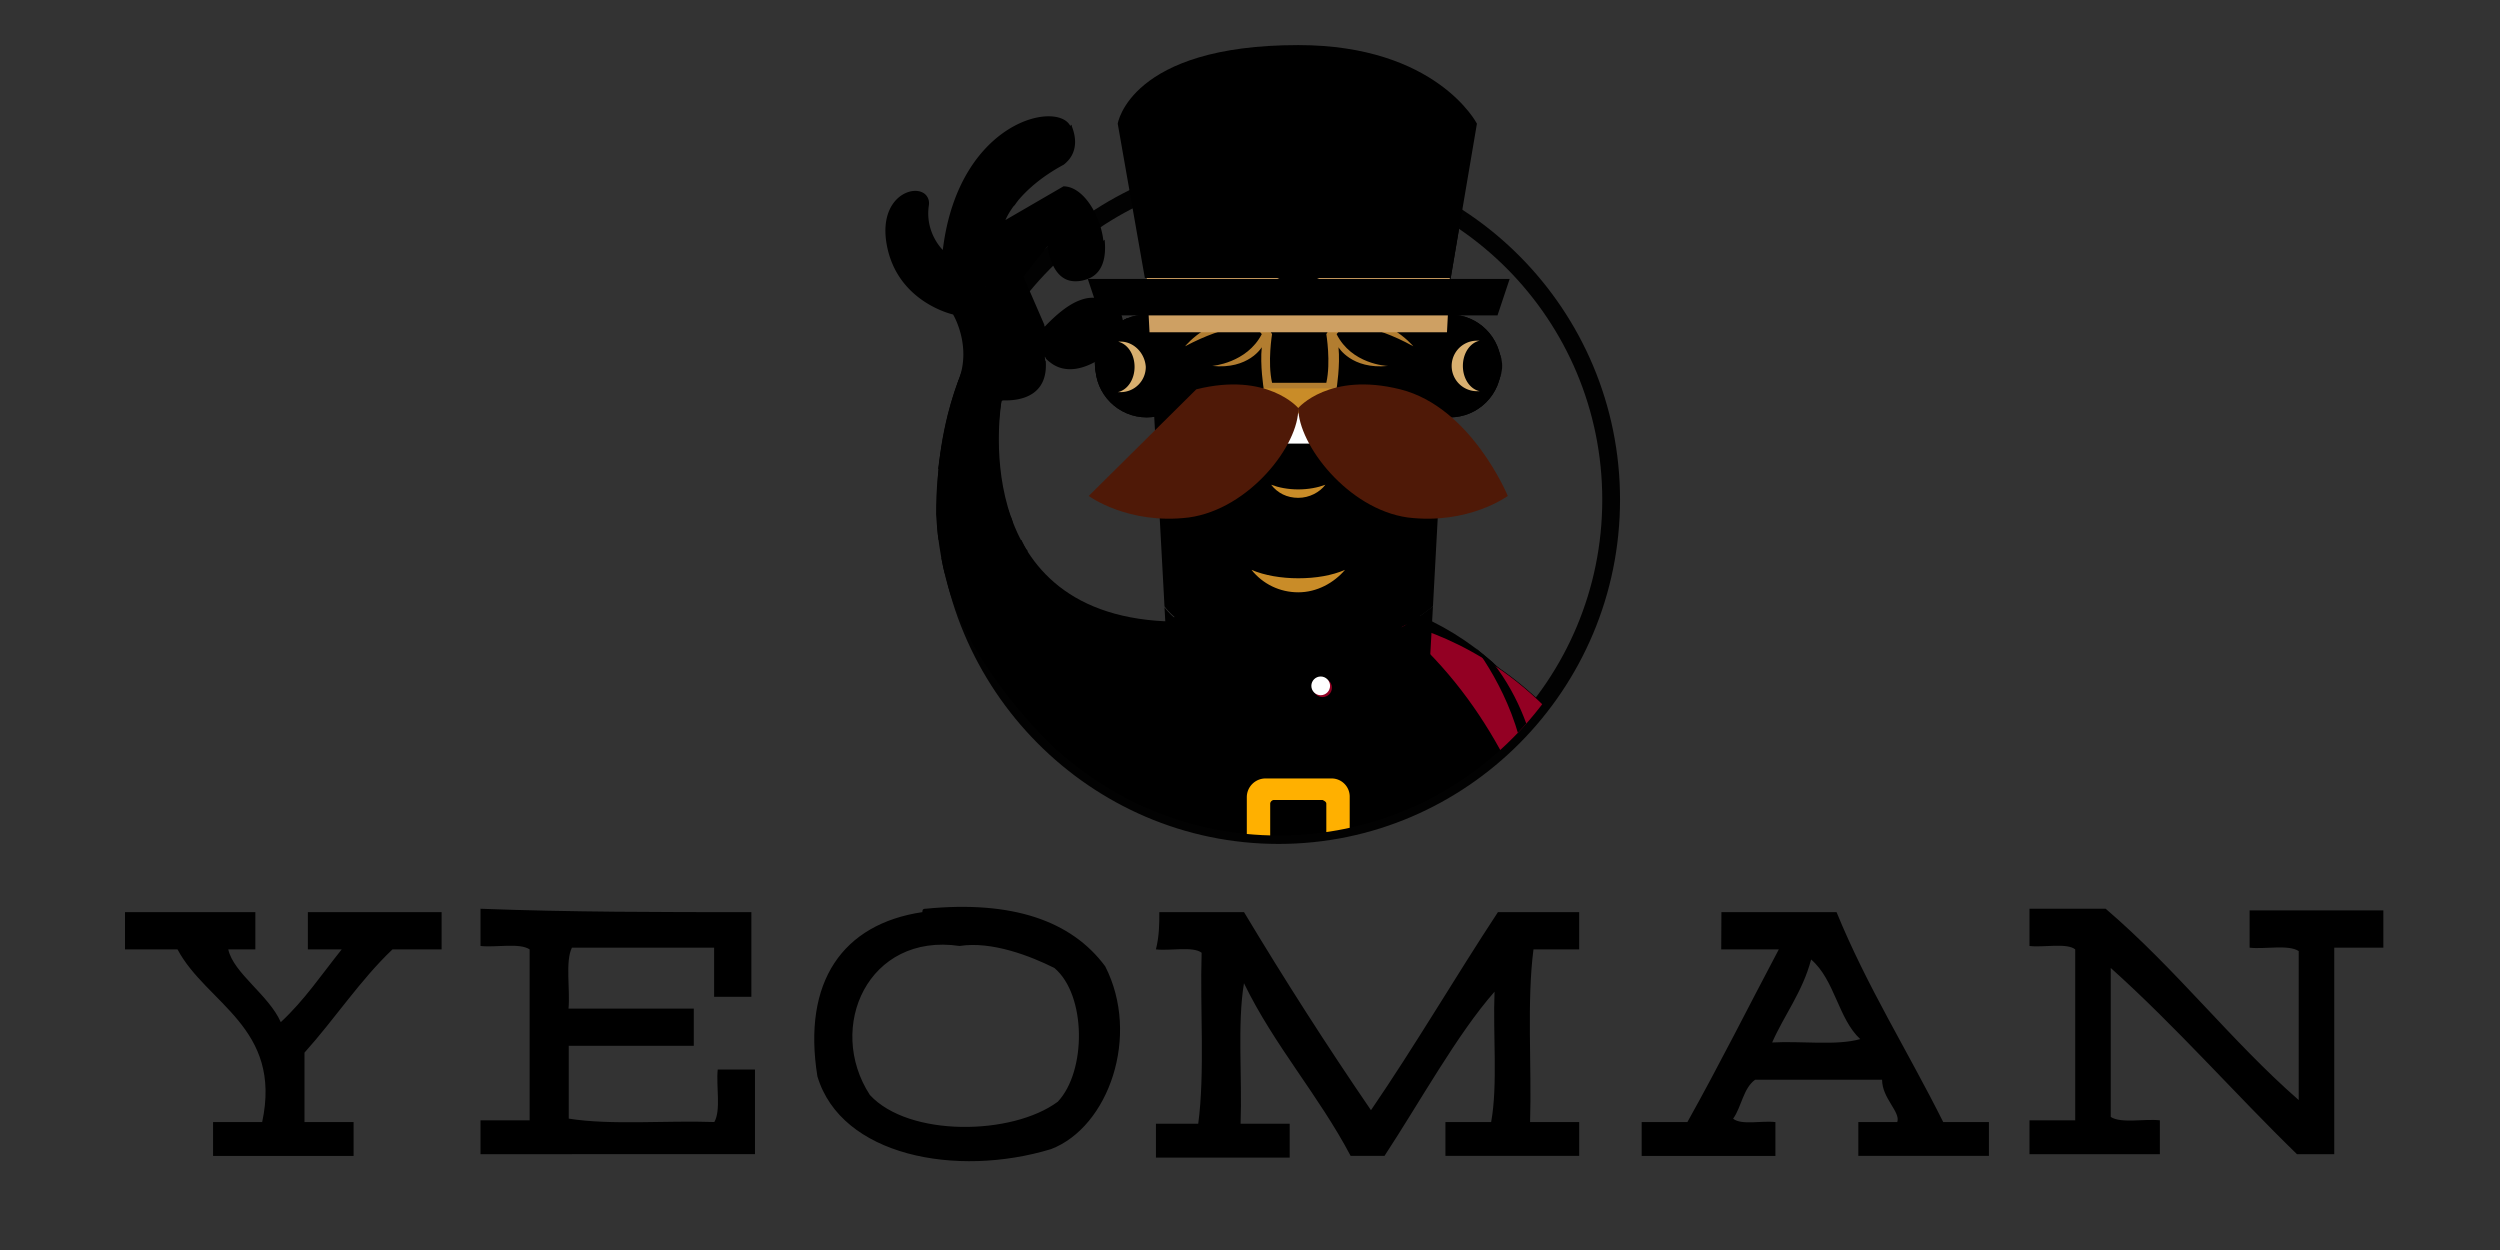 <svg xmlns="http://www.w3.org/2000/svg" xmlns:xlink="http://www.w3.org/1999/xlink" viewBox="0 0 120 60">
  <rect x="0" y="0" width="120" height="60" fill="#333333" stroke="none"/>
  <defs>
    <path id="a" d="M63.5 19.9l2.1-10.5S61-1.2 45.5.1C30.1 1.4 28.2 5 25.6 9.2l1.5 6.8-2.9 1.8s-1-3.1-2.7-3.2c0 0 2.4-3.5.7-5.9s-10.9-2.2-14.5 10c0 0-.5-3.7-2-3.7s-7 2-5.5 7.8S7 30.3 8.7 31c0 0 .8 1 .5 2.4-.2.7-4.4 13.7-.9 25.6 2.6 8.9 10.9 16.7 10.9 16.7 6.4 6.1 15 9.8 24.4 9.8 19.6 0 35.5-16 35.5-35.9.1-12.3-6.1-23.2-15.6-29.7z"/>
  </defs>
  <clipPath id="b">
    <use xlink:href="#a"/>
  </clipPath>
  <g transform="matrix(.449 0 0 .449 43.144 9.977)">
    <path d="M40.6 68C20.5 68 4.1 51.5 4.1 31.2S20.5-5.6 40.6-5.6s36.5 16.5 36.5 36.8S60.7 68 40.6 68zm0-71.7C21.5-3.7 6 12 6 31.2s15.5 34.9 34.6 34.9 34.6-15.7 34.6-34.9S59.7-3.7 40.6-3.7z" fill="#020202"/>
    <g transform="translate(-3 -18.4)" clip-path="url(#b)">
      <path d="M84.8 103s.6 8-1.6 9.7c0 0-.5 3.2-3.6 3.3 0 0-.7 1.8-3.9.9s-6-10.4-6-10.4 9.8-8.2 15.1-3.5z" class="D"/>
      <path d="M56.2 62.7S82 66.9 84.9 103c0 0-4.8 3.1-9.9 3.3 0 0 .4-27.8-18.8-43.6z" class="B"/>
      <path d="M81.6 87.1c-1.4.7-4.4 1.9-9 2.3.2.6.3 1.2.5 1.8 1.8-.3 5.2-1 9.1-2.5l-.6-1.6zm-10.3-1.8l.6 1.8c1.7-.2 5.5-.7 8.9-2.2a12.2 12.2 0 0 1-.7-1.7c-1.4.5-4.1 1.5-8.8 2.1zM84.8 103c-.3-3.3-.7-6.4-1.3-9.1-2 1.2-5.1 2.7-9.3 3.3.9 5.5.8 9.2.8 9.2 5-.3 9.8-3.4 9.8-3.4z" class="C"/>
      <g class="D">
        <circle r="5.5" cy="35.3" cx="29.5"/>
        <circle r="5.5" cy="35.3" cx="29.5"/>
        <path d="M24 35.3v.5l1.3-.7c2.6-1.7 2.7-3.7 2.1-4.9-2 .9-3.4 2.8-3.4 5.1z"/>
        <circle r="2.7" cy="35.3" cx="26.7"/>
      </g>
      <path d="M26.7 32.7h-.3c1 .2 1.8 1.3 1.8 2.7s-.8 2.5-1.8 2.7h.3a2.69 2.69 0 0 0 2.7-2.7c-.1-1.5-1.3-2.7-2.7-2.7z" fill="#d8af6f"/>
      <g class="D">
        <path d="M26.3 32.7H26c-1.2 0-2.1 1.2-2.1 2.7.1-1.4 1.1-2.5 2.4-2.7zM24 35.3c0 1.5.9 2.7 2.1 2.7h.3c-1.4-.2-2.4-1.3-2.4-2.7z"/>
        <circle r="5.5" cy="35.3" cx="61.9"/>
        <circle r="5.5" cy="35.3" cx="61.9"/>
        <circle r="2.7" cy="35.3" cx="64.8"/>
      </g>
      <path d="M63.3 35.3c0-1.4.8-2.5 1.8-2.7h-.3a2.69 2.69 0 1 0 0 5.4h.3c-1-.2-1.8-1.3-1.8-2.7z" fill="#d8af6f"/>
      <path d="M67.5 35.3c0-1.5-.9-2.7-2.1-2.7h-.3c1.4.3 2.4 1.4 2.4 2.7zM65.1 38h.3c1.2 0 2.1-1.2 2.1-2.7 0 1.4-1 2.5-2.4 2.7zm-51.1.9s5.3.7 4.6-4.6c0 0 1.8 2.9 6 .2 4.1-2.6 1.9-6.1.8-6.2-1.2-.1-2.8-1.4-6.8 2.8l-2.3-5.3 2.6-3.4s.4 5 4.2 3.6 1-9.9-2.5-9.9l-6.2 3.6s1.2-3.2 6.2-5.9c0 0 1.9-1.2.8-4-1.1-3-12-.9-13.7 13.1 0 0-1.9-1.8-1.5-4.7s-5.6-2.1-4.5 4.1 7.1 7.5 7.1 7.5 2 3.3.6 7c0 0 2.3 2.9 4.6 2.1zm10.6-4.4c4.1-2.6 1.9-6.1.8-6.2-.7-.1-1.6-.6-3.1 0l1.3 2.8s-.3 4-4.7 3c0 0 0 .2-.2.4.6.6 2.4 2.2 5.9 0zm-5.9.2c-.7 1.2-3.1 3.6-8.8.7-.1.5-.2 1-.4 1.5 0 0 2.3 2.9 4.6 2.1-.1-.1 5 .6 4.6-4.3zm.3-12.3s.4 5 4.2 3.6c1.6-.6 2-2.3 1.8-4.2-1 1-3.9 3.5-5.1-1.8l-5.3 6-4.2 2.4 5.2-1.3 3 3.9-2.3-5.3zm-3.6-4.3c.8-1.2 2.5-2.9 5.3-4.4 0 0 1.9-1.2.8-4 0-.1 0-.1-.1-.2-.3.9-.8 1.9-1.8 2.6-2.1 1.5-9.7 6.8-7.3 14.7 0 .2-1-4.8 3.1-8.7zm-7.8 4.7a5.47 5.47 0 0 1-1.4-4.6c.2-1.1-.7-1.7-1.7-1.6-.2 3.1.2 9.3 6.3 11.1.1.1-2.2-1-3.2-4.9z" class="D"/>
      <path d="M9.4 36.8l4.6 2.1S9.9 61.6 31.5 62.6c0 0 .2 14.6-13.2 14.4 0 0-17.6-14-8.9-40.2z" class="B"/>
      <path d="M14.9 51.3c-.1-.2-.1-.4-.2-.6-1 .5-3.8 1.7-7.7 1.7 0 .5.1 1 .1 1.5 2 0 5.3-.3 8.1-1.8-.1-.3-.1-.5-.3-.8zm1.5 3.2l-.3-.6c-1.2.6-4.4 1.9-8.8 1.9l.3 1.7c2.3 0 5.8-.4 9.2-2.4-.2-.2-.3-.4-.4-.6zm-7-17.7c-1.3 3.4-1.8 6.6-2.2 9.5 2.2.4 4.4.5 6.5-.9-.3-3.7.3-6.5.3-6.5z" class="C"/>
      <path d="M16.1 95.2l28.2 36.3s1.1.4 1.6-.2V95.2zm59.2 0l-28.2 36.3s-1.1.4-1.6-.2V95.2zM58.7 62H32.8c-27.6 12.1-21.2 57.8-21.2 57.8h34.3V98.9l1.9 20.9h32S86.3 74.1 58.7 62z" class="B"/>
      <path d="M69.8 106.6s2.8 9.4 6 10.4c3.2.9 3.9-.9 3.9-.9.9 0 1.6-.3 2.1-.8.2-3.3.4-8.2 0-13.6-5.3-.8-12 4.9-12 4.9z" class="D"/>
      <path d="M81.9 104.5c-.4-9.8-2.3-22.4-9-31.9-7.9-8.4-16.8-9.9-16.8-9.9C75.4 78.5 75 106.3 75 106.3c2.6-.1 5.1-1 6.9-1.8z" fill="#930023"/>
      <path d="M12.7 90.5l-.3 1.3c7.6-2.8 19.7-4.6 33.3-4.6S71.4 89 79 91.8c-.1-.4-.2-.8-.3-1.3-7.6-2.8-19.6-4.5-33-4.5s-25.4 1.7-33 4.5zm1.5-5.8c-.1.4-.2.8-.3 1.1 7.7-2.5 19.1-4.1 31.8-4.1s24.2 1.6 31.8 4.1c-.1-.4-.2-.8-.3-1.1-7.7-2.5-18.9-4-31.5-4s-23.8 1.5-31.5 4zM24.9 67c-5.9 7.6-5.3 16.9-5.3 16.9l1.6-.7c-.5-8.1 3.2-14.5 5.5-17.7-.5.5-1.2 1-1.8 1.5zm39.8-1.5c2.3 3.2 6 9.6 5.5 17.7l1.6.7s.6-9.3-5.3-16.9zM45.9 98.9l1.9 20.9h32s2-14-1-28.6l-1.6-.5c2.7 7.4 1.4 27.2 1.4 27.2H49.5L46.8 87h-2.2l-.3 30.8H13.1c-1.4-14 .8-27.1.8-27.1l-1.3.4c-3 14.6-1 28.7-1 28.7h34.3z" class="C"/>
      <path d="M60.1 61s-5.5 5-14.6 5c-10.8 0-14.1-5-14.1-5l-1.9-35.1H62zm0 0s-5.5 5-14.6 5c-10.8 0-14.1-5-14.1-5l-1.9-35.1H62zm0 0s-5.5 5-14.6 5c-10.8 0-14.1-5-14.1-5l-1.9-35.1H62z" class="D"/>
      <path d="M49.8 31.9l.8-1s2.9-.2 7.4 2.3c0 0-3.3-4-8.1-2.7l.2-.9-1.4 2.3s.5 3 0 5.2h-5.8c-.5-2.2 0-5.2 0-5.2l-1.4-2.3.2.9c-4.9-1.3-8.1 2.7-8.1 2.7 4.5-2.4 7.4-2.3 7.4-2.3l.8 1c-1.6 3.1-5.3 3.4-5.3 3.4 3.9.4 5.3-2 5.3-2-.2 1.9.2 4.4.2 4.4l3.9 2.8 3.9-2.8s.4-2.5.2-4.4c0 0 1.4 2.4 5.3 2-.2 0-3.9-.2-5.5-3.4z" fill="#b27d30"/>
      <ellipse ry="3.2" rx="5.3" cy="43.3" cx="45.7" class="B"/>
      <path d="M45.7 46.6c1.2 0 2.3-.4 3.2-.8-.6-.7-1.8-1.1-3.2-1.1s-2.6.5-3.2 1.1c.9.4 2 .8 3.2.8z" class="C"/>
      <path d="M45.7 40.1c-2.9 0-5.3 1.4-5.3 3.2v.3H51v-.3c.1-1.8-2.3-3.2-5.3-3.2z" fill="#fff"/>
      <path d="M45.7 48.5c-1.1 0-2.1-.2-2.9-.5.7.9 1.7 1.4 2.9 1.4s2.3-.6 2.9-1.4c-.8.3-1.8.5-2.9.5zm0 9.5c-1.8 0-3.6-.3-5-.9 1.2 1.5 3 2.4 5 2.4s3.8-1 5-2.4c-1.4.6-3.1.9-5 .9z" fill="#c98c28"/>
      <path d="M29.8 31.7h31.8l.3-5.8H29.5z" fill="#cea063"/>
      <path d="M62 25.9l2.8-16.5S60.5 1 45.7 1c-18 0-19.3 8.4-19.3 8.4l2.9 16.5z" class="B"/>
      <path d="M28.2 18.8l1.2 7.1H62l1.2-7.1z" class="C"/>
      <g class="B">
        <path d="M67 29.9H24.5L23.2 26h45.1z"/>
        <circle r="5.3" cy="21.1" cx="45.7"/>
      </g>
      <path d="M45.7 25.7c-2.5 0-4.6-2.1-4.6-4.6s2.1-4.6 4.6-4.6 4.6 2.1 4.6 4.6c0 2.6-2 4.6-4.6 4.6zm0-8.6c-2.2 0-4 1.8-4 4s1.8 4 4 4 4-1.8 4-4-1.8-4-4-4zm0 7.3a3.33 3.33 0 0 1-3.3-3.3 3.33 3.33 0 0 1 3.3-3.3 3.33 3.33 0 0 1 3.3 3.3c.1 1.8-1.4 3.3-3.3 3.3zm0-6.2c-1.6 0-2.9 1.3-2.9 2.9s1.3 2.9 2.9 2.9 2.9-1.3 2.9-2.9-1.3-2.9-2.9-2.9zm.9 1.7l1.5-1.1-1.2 1.5 1.8-.5-1.6 1 1.9.2-1.8.3 1.7.9-1.9-.3 1.2 1.4-1.6-1 .6 1.8-1.1-1.5v1.9l-.5-1.8-.6 1.6.2-1.8-1.3 1.3.8-1.7-1.7.8 1.4-1.3-1.9.1 1.8-.7-1.8-.6h1.9l-1.5-1.2 1.7.7-.9-1.6 1.3 1.3-.3-1.6.8 1.7.4-1.8.2 1.9 1-1.6z" class="C"/>
      <path d="M46.7 21.1a.94.94 0 0 1-1 1 .94.94 0 0 1-1-1 .94.94 0 0 1 1-1c.6 0 1 .5 1 1z" class="B"/>
      <path d="M45.5 66.1c-10.8 0-14.1-5-14.1-5l.4 7.1s3.2 4.9 13.7 4.9c8.8 0 14.2-4.9 14.2-4.9l.4-7.2c-.1 0-5.6 5.1-14.6 5.1z" class="C"/>
      <path d="M45.7 72.9c.3-.9.4-2.1.4-3.4s-.2-2.5-.4-3.4c-.3.9-.4 2.1-.4 3.4s.2 2.5.4 3.4z" class="B"/>
      <circle r="1" cy="69.7" cx="48.3" fill="#930023"/>
      <circle r="1" cy="69.5" cx="48.1" fill="#fff"/>
      <path d="M49.2 79.4h-7c-1.1 0-2 .9-2 2v5c0 1.1.9 2 2 2h7c1.1 0 2-.9 2-2v-5a1.94 1.94 0 0 0-2-2zm-.5 2.7v3.4c0 .2-.2.4-.4.4h-5.2c-.2 0-.4-.2-.4-.4v-3.4c0-.2.2-.4.4-.4h5.2c.2.1.4.2.4.4z" fill="#ffb000"/>
      <path d="M41.9 37.7l3.8 2.7 3.8-2.7z" fill="#c98c28"/>
      <path d="M45.7 39.8s-3.3-3.9-10.9-2L23.3 49.2s4.2 3.1 10.7 2.3c6.5-.9 11.8-7.8 11.7-11.7zm0 0s3.3-3.9 10.9-2 11.5 11.4 11.5 11.4-4.2 3.1-10.7 2.3c-6.4-.9-11.7-7.8-11.7-11.7z" fill="#4f1907"/>
      <path d="M61.5 73h.7L61 74.5 59.8 73h.7v-.7h-2.6v.7h1l1.7 2.1v1.3h-1v.7h2.7v-.7h-1v-1.3L63 73h1v-.7h-2.6z" class="C"/>
    </g>
  </g>
  <path d="M44.273 43.782c0-.163.08-.163.163-.163 4.144-.406 6.988.57 8.613 2.763 1.706 3.332.163 7.72-2.6 8.776-4.55 1.38-10.076.325-11.214-3.494-.73-4.55 1.22-7.313 5.038-7.882zm-2.52 8.776c1.87 2.03 6.826 1.95 9.02.325 1.38-1.463 1.38-5.12-.163-6.42-1.138-.57-3.007-1.3-4.55-1.056-4.388-.65-6.42 3.9-4.307 7.15zM6 43.782h6.257v1.788h-1.3c.244 1.138 1.95 2.194 2.52 3.494 1.138-1.056 1.95-2.275 2.925-3.494h-1.625v-1.788h6.42v1.788H18.84c-1.544 1.463-2.763 3.332-4.225 4.957v3.332h2.357v1.625h-6.745v-1.625h2.357c.975-4.55-2.682-5.688-4.063-8.288H6zm30.066 0v4.063h-1.788v-2.357h-6.826c-.325.65-.08 2.03-.163 2.925h6.013V50.2H27.3v3.494c2.03.325 4.713.08 6.988.163.325-.57.08-1.706.163-2.52h1.788v4.063H23.065v-1.625h2.357V45.57c-.488-.325-1.625-.08-2.357-.163V43.62c4.307.163 8.695.163 13.002.163zm19.584 0h4.063c1.95 3.25 3.982 6.42 6.094 9.507 2.113-3.088 4.063-6.42 6.094-9.507h3.9v1.788h-2.194c-.325 2.52-.08 5.607-.163 8.288h2.357v1.625h-6.42v-1.625h2.194c.325-1.788.08-4.225.163-6.257-1.788 2.03-3.575 5.282-5.282 7.882h-1.625c-1.544-2.925-3.657-5.282-5.12-8.288-.325 1.95-.08 4.55-.163 6.745h2.357v1.625h-6.42V53.94h2.03c.325-2.438.08-5.526.163-8.207-.406-.325-1.544-.08-2.194-.163.163-.65.163-1.22.163-1.788zm26.978 0h5.526c1.463 3.575 3.413 6.663 5.12 10.076h2.194v1.625H89.2v-1.625h1.87c.163-.488-.73-1.138-.73-2.03h-6.094c-.57.406-.65 1.3-1.056 1.87.406.325 1.38.08 2.03.163v1.625h-6.42v-1.625h2.194c1.544-2.763 2.925-5.526 4.388-8.288h-2.763zm2.438 6.257c1.38-.08 3.088.163 4.225-.163-1.056-.975-1.22-2.844-2.357-3.82-.406 1.544-1.3 2.682-1.87 3.982zm25.272 2.763v-7.15c-.488-.325-1.625-.08-2.357-.163V43.7h6.42v1.788h-2.357v9.914h-1.788c-3.007-2.925-5.77-6.094-8.94-8.94v7.15c.488.325 1.625.08 2.357.163v1.625h-6.257v-1.625h2.194V45.57c-.406-.325-1.544-.08-2.194-.163V43.62h3.657c3.413 2.925 6.013 6.338 9.264 9.182z" class="B"/>
</svg>
